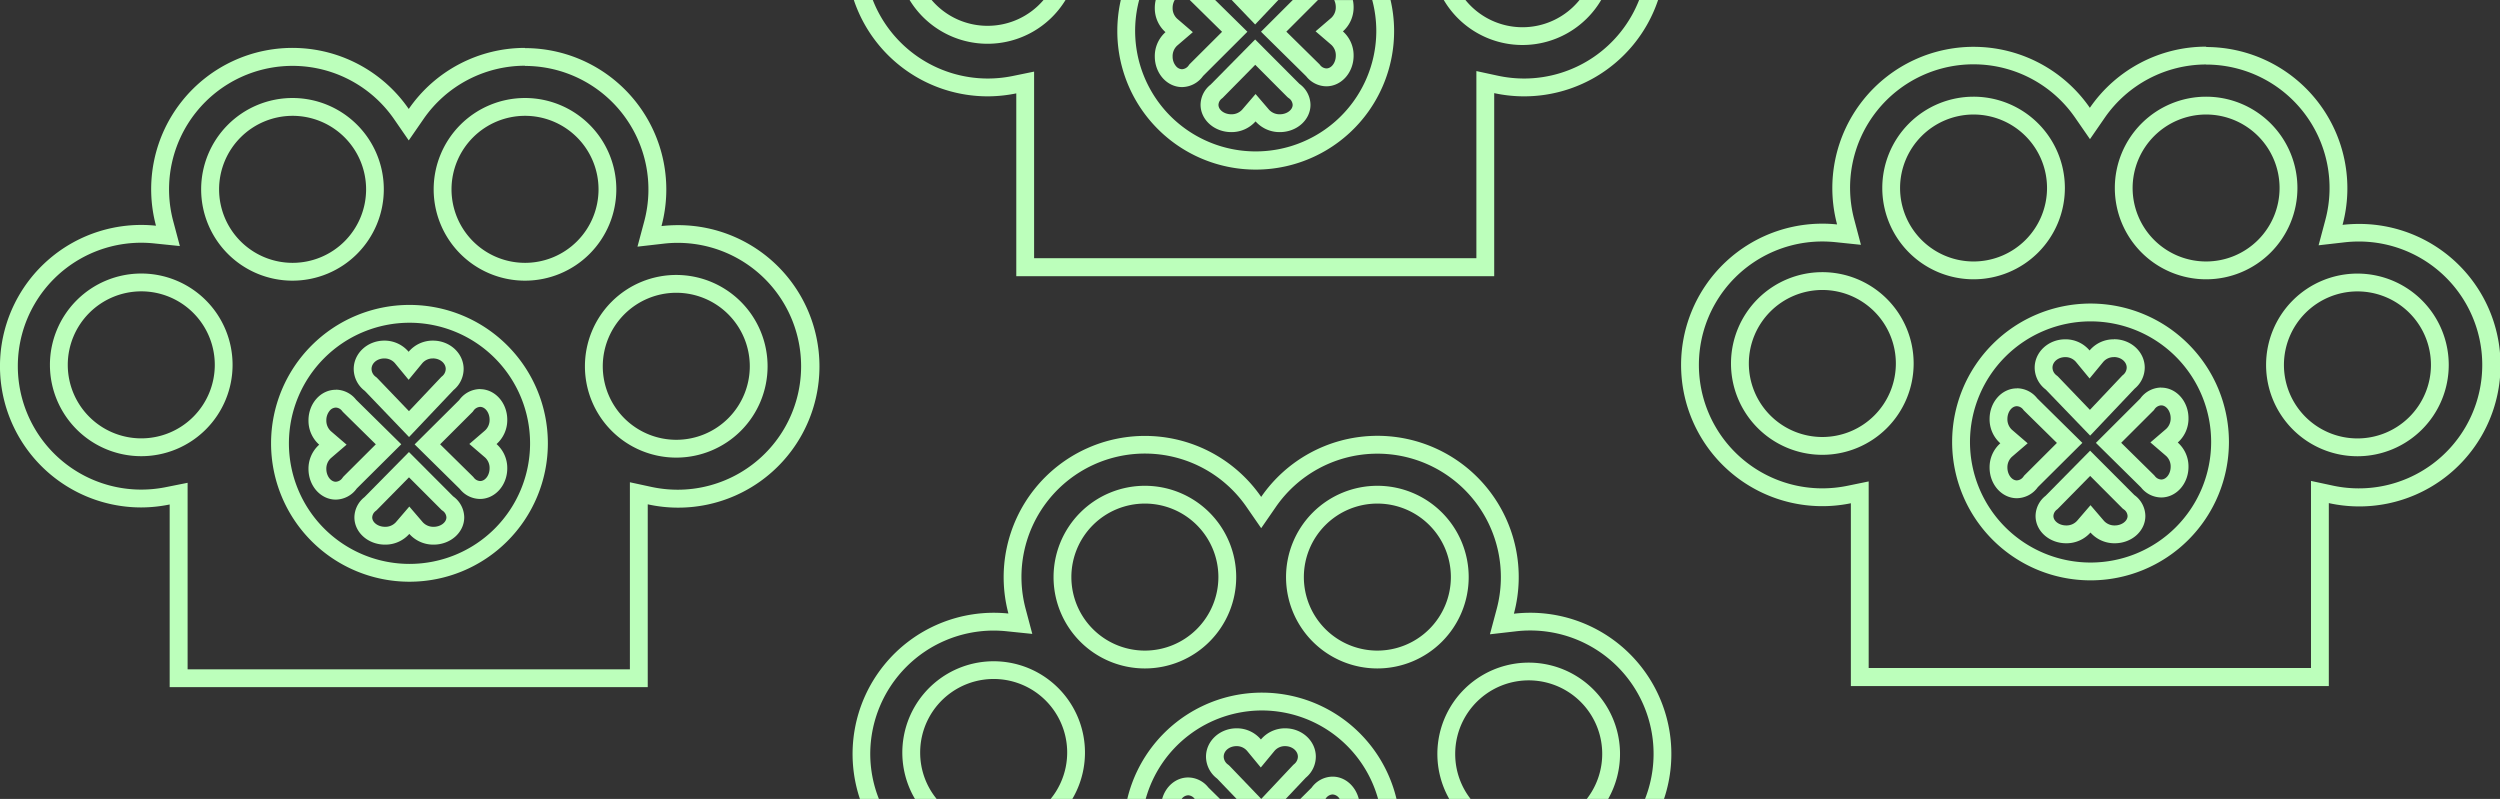 <svg id="Слой_7" data-name="Слой 7" xmlns="http://www.w3.org/2000/svg" viewBox="0 0 841.77 269">
  <rect x="0" y="0" width="841.77" height="269" fill="#333333" stroke="none"/>
  <defs>
    <style>
      .cls-1 {
        fill: #bcffbb;
      }
    </style>
  </defs>
  <path class="cls-1" d="M268,425.2a41.59,41.59,0,0,1,40.15,52.33l-2.28,8.52,8.76-1a40.45,40.45,0,0,1,4.78-.28,41.56,41.56,0,0,1,0,83.12,42.17,42.17,0,0,1-8.83-.94l-7.26-1.57v63H154.4V565.56L147.19,567a42.07,42.07,0,0,1-8.4.85,41.56,41.56,0,1,1,0-83.12,42.25,42.25,0,0,1,4.35.23l8.65.89-2.24-8.41a41.57,41.57,0,0,1,74.38-34.31l4.93,7.15,4.94-7.15a41.59,41.59,0,0,1,34.21-18m0-6a47.51,47.51,0,0,0-39.15,20.56A47.57,47.57,0,0,0,143.75,479a47.56,47.56,0,1,0-5,94.86,48.26,48.26,0,0,0,9.61-1v61.5H309.33V572.81a47.56,47.56,0,1,0,10.09-94,49.13,49.13,0,0,0-5.46.31A47.6,47.6,0,0,0,268,419.2Z" transform="translate(-91.23 -403)"/>
  <path class="cls-1" d="M229.1,511.67a40.6,40.6,0,1,1-40.59,40.6,40.64,40.64,0,0,1,40.59-40.6m0-6a46.6,46.6,0,1,0,46.6,46.6,46.59,46.59,0,0,0-46.6-46.6Z" transform="translate(-91.23 -403)"/>
  <path class="cls-1" d="M138.79,501.1a24.75,24.75,0,1,1-24.74,24.75,24.77,24.77,0,0,1,24.74-24.75m0-6a30.75,30.75,0,1,0,30.75,30.75,30.74,30.74,0,0,0-30.75-30.75Z" transform="translate(-91.23 -403)"/>
  <path class="cls-1" d="M189.71,442A24.75,24.75,0,1,1,165,466.76,24.77,24.77,0,0,1,189.71,442m0-6a30.75,30.75,0,1,0,30.75,30.74A30.74,30.74,0,0,0,189.71,436Z" transform="translate(-91.23 -403)"/>
  <path class="cls-1" d="M268,442a24.75,24.75,0,1,1-24.74,24.74A24.77,24.77,0,0,1,268,442m0-6a30.75,30.75,0,1,0,30.75,30.74A30.74,30.74,0,0,0,268,436Z" transform="translate(-91.23 -403)"/>
  <path class="cls-1" d="M318.94,501.58a24.75,24.75,0,1,1-24.75,24.75,24.77,24.77,0,0,1,24.75-24.75m0-6a30.75,30.75,0,1,0,30.74,30.75,30.75,30.75,0,0,0-30.74-30.75Z" transform="translate(-91.23 -403)"/>
  <path class="cls-1" d="M237,523.68c2.37,0,4.31,1.6,4.31,3.56a3.27,3.27,0,0,1-1.25,2.48l-.26.22-.23.25-10.64,11.25-10.55-11-.31-.32-.36-.27a3.33,3.33,0,0,1-1.38-2.6c0-2,1.93-3.56,4.3-3.56a4.63,4.63,0,0,1,3.56,1.58l4.63,5.61,4.62-5.61a4.63,4.63,0,0,1,3.56-1.58m0-6a10.57,10.57,0,0,0-8.18,3.76,10.61,10.61,0,0,0-8.19-3.76c-5.69,0-10.3,4.28-10.3,9.56a9.28,9.28,0,0,0,3.72,7.35l14.91,15.55,15-15.83a9.24,9.24,0,0,0,3.38-7.07c0-5.28-4.62-9.56-10.31-9.56Z" transform="translate(-91.23 -403)"/>
  <path class="cls-1" d="M252.9,540c1.72,0,3.18,2,3.18,4.3a4.78,4.78,0,0,1-1.52,3.63l-5.3,4.56,5.3,4.55a4.78,4.78,0,0,1,1.52,3.63c0,2.33-1.46,4.3-3.18,4.3a2.82,2.82,0,0,1-2.13-1.15l-.22-.26-.24-.24-10.89-10.72,10.66-10.64.31-.31.27-.36A2.91,2.91,0,0,1,252.9,540m0-6a8.78,8.78,0,0,0-7.06,3.72l-15,14.91,15.21,15a8.75,8.75,0,0,0,6.8,3.37c5.07,0,9.18-4.61,9.18-10.3a10.75,10.75,0,0,0-3.61-8.18,10.79,10.79,0,0,0,3.61-8.19c0-5.69-4.11-10.3-9.18-10.3Z" transform="translate(-91.23 -403)"/>
  <path class="cls-1" d="M228.94,563.72l10.64,10.65.31.32.36.27a2.89,2.89,0,0,1,1.29,2.24c0,1.72-2,3.18-4.3,3.18a4.82,4.82,0,0,1-3.64-1.52l-4.55-5.3-4.55,5.3a4.78,4.78,0,0,1-3.63,1.52c-2.34,0-4.31-1.46-4.31-3.18a2.87,2.87,0,0,1,1.16-2.14l.26-.21.24-.24,10.72-10.89m0-8.53-15,15.21a8.76,8.76,0,0,0-3.38,6.8c0,5.07,4.62,9.18,10.31,9.18a10.77,10.77,0,0,0,8.18-3.61,10.79,10.79,0,0,0,8.19,3.61c5.69,0,10.3-4.11,10.3-9.18a8.81,8.81,0,0,0-3.72-7.06l-14.91-14.95Z" transform="translate(-91.23 -403)"/>
  <path class="cls-1" d="M204.29,540.23a2.82,2.82,0,0,1,2.13,1.15l.22.27.24.24,10.89,10.72-10.66,10.63-.31.32-.27.36a2.91,2.91,0,0,1-2.24,1.29c-1.72,0-3.18-2-3.18-4.31a4.8,4.8,0,0,1,1.52-3.63l5.3-4.55-5.3-4.55a4.82,4.82,0,0,1-1.52-3.64,5,5,0,0,1,1.17-3.29,2.74,2.74,0,0,1,2-1h0m0-6c-5.07,0-9.18,4.61-9.18,10.3a10.77,10.77,0,0,0,3.61,8.19,10.77,10.77,0,0,0-3.61,8.18c0,5.69,4.11,10.31,9.18,10.31a8.81,8.81,0,0,0,7.06-3.72l15-14.91-15.21-15a8.73,8.73,0,0,0-6.8-3.38Z" transform="translate(-91.23 -403)"/>
  <path class="cls-1" d="M834.05,424.74a41.56,41.56,0,0,1,40.14,52.33l-2.27,8.52,8.75-1a42.82,42.82,0,0,1,4.78-.27,41.56,41.56,0,1,1-8.82,82.17l-7.27-1.56v63H720.43V565.1l-7.2,1.48a42.24,42.24,0,0,1-8.41.85,41.56,41.56,0,0,1,0-83.12c1.45,0,2.91.08,4.35.22l8.65.9L715.59,477A41.56,41.56,0,0,1,790,442.71l4.94,7.14,4.93-7.14a41.62,41.62,0,0,1,34.22-18m0-6A47.49,47.49,0,0,0,794.9,439.3a47.57,47.57,0,0,0-85.11,39.27,47.56,47.56,0,1,0,4.64,93.88V634H875.36v-61.6a47.56,47.56,0,1,0,10.09-94,49.13,49.13,0,0,0-5.46.31,47.57,47.57,0,0,0-45.94-59.88Z" transform="translate(-91.23 -403)"/>
  <path class="cls-1" d="M795.14,511.21a40.6,40.6,0,1,1-40.6,40.6,40.64,40.64,0,0,1,40.6-40.6m0-6a46.6,46.6,0,1,0,46.59,46.6,46.6,46.6,0,0,0-46.59-46.6Z" transform="translate(-91.23 -403)"/>
  <path class="cls-1" d="M704.82,500.64a24.75,24.75,0,1,1-24.74,24.75,24.77,24.77,0,0,1,24.74-24.75m0-6a30.75,30.75,0,1,0,30.75,30.75,30.74,30.74,0,0,0-30.75-30.75Z" transform="translate(-91.23 -403)"/>
  <path class="cls-1" d="M755.74,441.56A24.74,24.74,0,1,1,731,466.3a24.77,24.77,0,0,1,24.74-24.74m0-6a30.74,30.74,0,1,0,30.75,30.74,30.74,30.74,0,0,0-30.75-30.74Z" transform="translate(-91.23 -403)"/>
  <path class="cls-1" d="M834.05,441.56A24.74,24.74,0,1,1,809.3,466.3a24.77,24.77,0,0,1,24.75-24.74m0-6a30.74,30.74,0,1,0,30.74,30.74,30.74,30.74,0,0,0-30.74-30.74Z" transform="translate(-91.23 -403)"/>
  <path class="cls-1" d="M885,501.12a24.75,24.75,0,1,1-24.75,24.75A24.77,24.77,0,0,1,885,501.12m0-6a30.75,30.75,0,1,0,30.74,30.75A30.75,30.75,0,0,0,885,495.12Z" transform="translate(-91.23 -403)"/>
  <path class="cls-1" d="M803,523.22c2.38,0,4.31,1.6,4.31,3.56a3.27,3.27,0,0,1-1.25,2.48l-.26.22-.23.25L794.92,541l-10.55-11-.31-.32-.36-.28a3.32,3.32,0,0,1-1.38-2.59c0-2,1.93-3.56,4.3-3.56a4.63,4.63,0,0,1,3.56,1.57l4.63,5.61,4.63-5.61a4.62,4.62,0,0,1,3.55-1.57m0-6a10.55,10.55,0,0,0-8.18,3.76,10.56,10.56,0,0,0-8.19-3.76c-5.69,0-10.3,4.28-10.3,9.56a9.27,9.27,0,0,0,3.72,7.34L795,549.68l15-15.83a9.26,9.26,0,0,0,3.38-7.07c0-5.28-4.62-9.56-10.31-9.56Z" transform="translate(-91.23 -403)"/>
  <path class="cls-1" d="M818.93,539.49c1.73,0,3.18,2,3.18,4.3a4.78,4.78,0,0,1-1.52,3.63l-5.3,4.55,5.3,4.56a4.78,4.78,0,0,1,1.52,3.63c0,2.33-1.45,4.3-3.18,4.3a2.86,2.86,0,0,1-2.13-1.15l-.22-.26-.24-.24-10.89-10.72,10.66-10.64.32-.31.26-.36a2.9,2.9,0,0,1,2.24-1.29m0-6a8.81,8.81,0,0,0-7.06,3.71l-14.94,14.92,15.2,15a8.75,8.75,0,0,0,6.8,3.38c5.07,0,9.18-4.61,9.18-10.3A10.75,10.75,0,0,0,824.5,552a10.72,10.72,0,0,0,3.61-8.18c0-5.69-4.11-10.3-9.18-10.3Z" transform="translate(-91.23 -403)"/>
  <path class="cls-1" d="M795,563.25l10.64,10.66.31.32.36.27a2.87,2.87,0,0,1,1.29,2.24c0,1.72-2,3.18-4.3,3.18a4.78,4.78,0,0,1-3.63-1.52l-4.55-5.3-4.56,5.3a4.78,4.78,0,0,1-3.63,1.52c-2.33,0-4.3-1.46-4.3-3.18a2.86,2.86,0,0,1,1.15-2.14l.26-.21.24-.24L795,563.25m0-8.52-15,15.21a8.73,8.73,0,0,0-3.38,6.8c0,5.07,4.61,9.18,10.3,9.18a10.79,10.79,0,0,0,8.19-3.61,10.75,10.75,0,0,0,8.18,3.61c5.69,0,10.3-4.11,10.3-9.18a8.8,8.8,0,0,0-3.71-7.06l-14.92-14.95Z" transform="translate(-91.23 -403)"/>
  <path class="cls-1" d="M770.32,539.77a2.86,2.86,0,0,1,2.14,1.15l.21.27.24.23,10.9,10.72-10.66,10.64-.32.31-.27.36a2.87,2.87,0,0,1-2.24,1.3c-1.72,0-3.18-2-3.18-4.31a4.78,4.78,0,0,1,1.52-3.63l5.3-4.55-5.3-4.56a4.78,4.78,0,0,1-1.52-3.63c0-2.33,1.46-4.3,3.18-4.3m0-6c-5.07,0-9.18,4.61-9.18,10.3a10.79,10.79,0,0,0,3.61,8.19,10.75,10.75,0,0,0-3.61,8.18c0,5.69,4.11,10.31,9.18,10.31a8.81,8.81,0,0,0,7.06-3.72l15-14.91-15.21-15a8.73,8.73,0,0,0-6.8-3.38Z" transform="translate(-91.23 -403)"/>
  <g>
    <path class="cls-1" d="M384.25,656.88a41.6,41.6,0,0,1,41.56-41.56,42.06,42.06,0,0,1,4.34.23l8.66.89L436.57,608a41.56,41.56,0,0,1,74.37-34.31l4.94,7.15,4.94-7.15a41.57,41.57,0,0,1,74.36,34.36l-2.28,8.52,8.75-1a40.7,40.7,0,0,1,4.78-.28A41.53,41.53,0,0,1,645.13,672h6.39a47.55,47.55,0,0,0-45.09-62.68,47,47,0,0,0-5.46.32,47.56,47.56,0,0,0-85.09-39.33,47.57,47.57,0,0,0-85.11,39.27,47.55,47.55,0,0,0-50,62.42h6.39A41.32,41.32,0,0,1,384.25,656.88Z" transform="translate(-91.23 -403)"/>
    <path class="cls-1" d="M516.12,642.22A40.66,40.66,0,0,1,555.24,672h6.2a46.59,46.59,0,0,0-90.64,0H477A40.66,40.66,0,0,1,516.12,642.22Z" transform="translate(-91.23 -403)"/>
    <path class="cls-1" d="M401.06,656.4A24.75,24.75,0,1,1,445,672h7.3a30.75,30.75,0,1,0-53,0h7.3A24.63,24.63,0,0,1,401.06,656.4Z" transform="translate(-91.23 -403)"/>
    <path class="cls-1" d="M476.73,566.57a30.75,30.75,0,1,0,30.74,30.74A30.74,30.74,0,0,0,476.73,566.57Zm0,55.49a24.75,24.75,0,1,1,24.74-24.75A24.77,24.77,0,0,1,476.73,622.06Z" transform="translate(-91.23 -403)"/>
    <path class="cls-1" d="M555,566.57a30.75,30.75,0,1,0,30.75,30.74A30.74,30.74,0,0,0,555,566.57Zm0,55.49a24.75,24.75,0,1,1,24.75-24.75A24.77,24.77,0,0,1,555,622.06Z" transform="translate(-91.23 -403)"/>
    <path class="cls-1" d="M581.21,656.88A24.75,24.75,0,1,1,625.52,672h7.2a30.75,30.75,0,1,0-53.53,0h7.19A24.61,24.61,0,0,1,581.21,656.88Z" transform="translate(-91.23 -403)"/>
    <path class="cls-1" d="M530.9,664.86a9.21,9.21,0,0,0,3.38-7.07c0-5.28-4.61-9.56-10.3-9.56a10.61,10.61,0,0,0-8.19,3.76,10.58,10.58,0,0,0-8.18-3.76c-5.69,0-10.31,4.28-10.31,9.56a9.31,9.31,0,0,0,3.72,7.35L507.6,672h16.55ZM505,660.66l-.35-.27a3.34,3.34,0,0,1-1.39-2.6c0-2,1.93-3.56,4.31-3.56a4.59,4.59,0,0,1,3.55,1.58l4.63,5.61,4.63-5.61a4.6,4.6,0,0,1,3.56-1.58c2.37,0,4.3,1.6,4.3,3.56a3.3,3.3,0,0,1-1.24,2.48l-.26.22-.24.25L515.9,672l-10.55-11Z" transform="translate(-91.23 -403)"/>
    <path class="cls-1" d="M537.68,671.79a2.89,2.89,0,0,1,2.24-1.29,2.93,2.93,0,0,1,2.37,1.5h6.45c-1.09-4.33-4.62-7.5-8.82-7.5a8.78,8.78,0,0,0-7.06,3.72l-3.8,3.78h8.46Z" transform="translate(-91.23 -403)"/>
    <path class="cls-1" d="M491.31,670.78a2.86,2.86,0,0,1,2.13,1.15l.06.07H502l-3.9-3.84a8.75,8.75,0,0,0-6.8-3.38c-4.12,0-7.6,3-8.76,7.22h6.57A2.82,2.82,0,0,1,491.31,670.78Z" transform="translate(-91.23 -403)"/>
  </g>
  <g>
    <path class="cls-1" d="M554.64,413.37A40.6,40.6,0,1,1,474.79,403h-6.18a47.22,47.22,0,0,0-1.17,10.37,46.6,46.6,0,1,0,92-10.37h-6.17A40.78,40.78,0,0,1,554.64,413.37Z" transform="translate(-91.23 -403)"/>
    <path class="cls-1" d="M423.73,411.69A24.66,24.66,0,0,1,404.92,403H397.5A30.75,30.75,0,0,0,450,403h-7.41A24.69,24.69,0,0,1,423.73,411.69Z" transform="translate(-91.23 -403)"/>
    <path class="cls-1" d="M603.87,412.17A24.7,24.7,0,0,1,584.66,403h-7.3a30.75,30.75,0,0,0,53,0h-7.3A24.7,24.7,0,0,1,603.87,412.17Z" transform="translate(-91.23 -403)"/>
    <polygon class="cls-1" points="422.62 8.24 430.42 0 414.72 0 422.62 8.24"/>
    <path class="cls-1" d="M541,405.35A4.81,4.81,0,0,1,539.5,409l-5.3,4.55,5.3,4.55a4.78,4.78,0,0,1,1.51,3.63c0,2.34-1.45,4.31-3.18,4.31a2.87,2.87,0,0,1-2.13-1.16l-.21-.26-.25-.24-10.89-10.72L535,403h-8.48l-10.7,10.68,15.21,15a8.76,8.76,0,0,0,6.79,3.38c5.07,0,9.18-4.62,9.18-10.31a10.76,10.76,0,0,0-3.6-8.18,10.78,10.78,0,0,0,3.6-8.19,11.35,11.35,0,0,0-.25-2.35h-6.28A5.41,5.41,0,0,1,541,405.35Z" transform="translate(-91.23 -403)"/>
    <path class="cls-1" d="M505.8,447.48a10.79,10.79,0,0,0,8.19-3.61,10.77,10.77,0,0,0,8.18,3.61c5.69,0,10.31-4.11,10.31-9.18a8.81,8.81,0,0,0-3.72-7.06l-14.91-14.95-15,15.21a8.73,8.73,0,0,0-3.38,6.8C495.5,443.37,500.11,447.48,505.8,447.48Zm-3.15-11.31.27-.22.23-.24,10.73-10.89,10.63,10.66.32.31.36.27a2.91,2.91,0,0,1,1.29,2.24c0,1.72-2,3.18-4.31,3.18a4.8,4.8,0,0,1-3.63-1.52l-4.55-5.3-4.55,5.3a4.82,4.82,0,0,1-3.64,1.52c-2.33,0-4.3-1.46-4.3-3.18A2.82,2.82,0,0,1,502.65,436.17Z" transform="translate(-91.23 -403)"/>
    <path class="cls-1" d="M502.71,413.71l-10.66,10.63-.32.32-.26.36a2.93,2.93,0,0,1-2.24,1.29,2.74,2.74,0,0,1-2-1,4.93,4.93,0,0,1-1.17-3.29,4.81,4.81,0,0,1,1.51-3.64l5.3-4.55-5.3-4.55a4.81,4.81,0,0,1-1.51-3.64,5.26,5.26,0,0,1,.7-2.63h-6.39a11.34,11.34,0,0,0-.31,2.63,10.76,10.76,0,0,0,3.6,8.19,10.76,10.76,0,0,0-3.6,8.19c0,5.69,4.11,10.3,9.18,10.3a8.82,8.82,0,0,0,7.06-3.72l14.94-14.91L500.38,403h-8.55Z" transform="translate(-91.23 -403)"/>
    <path class="cls-1" d="M604.43,429.44a42.15,42.15,0,0,1-8.82-.94l-7.27-1.57v63H439.42V427.11l-7.21,1.48a42.14,42.14,0,0,1-8.4.85A41.62,41.62,0,0,1,385.11,403h-6.39a47.57,47.57,0,0,0,45.09,32.44,48.34,48.34,0,0,0,9.61-1V496H594.34V434.36A47.57,47.57,0,0,0,649.52,403h-6.39A41.62,41.62,0,0,1,604.43,429.44Z" transform="translate(-91.23 -403)"/>
  </g>
</svg>
